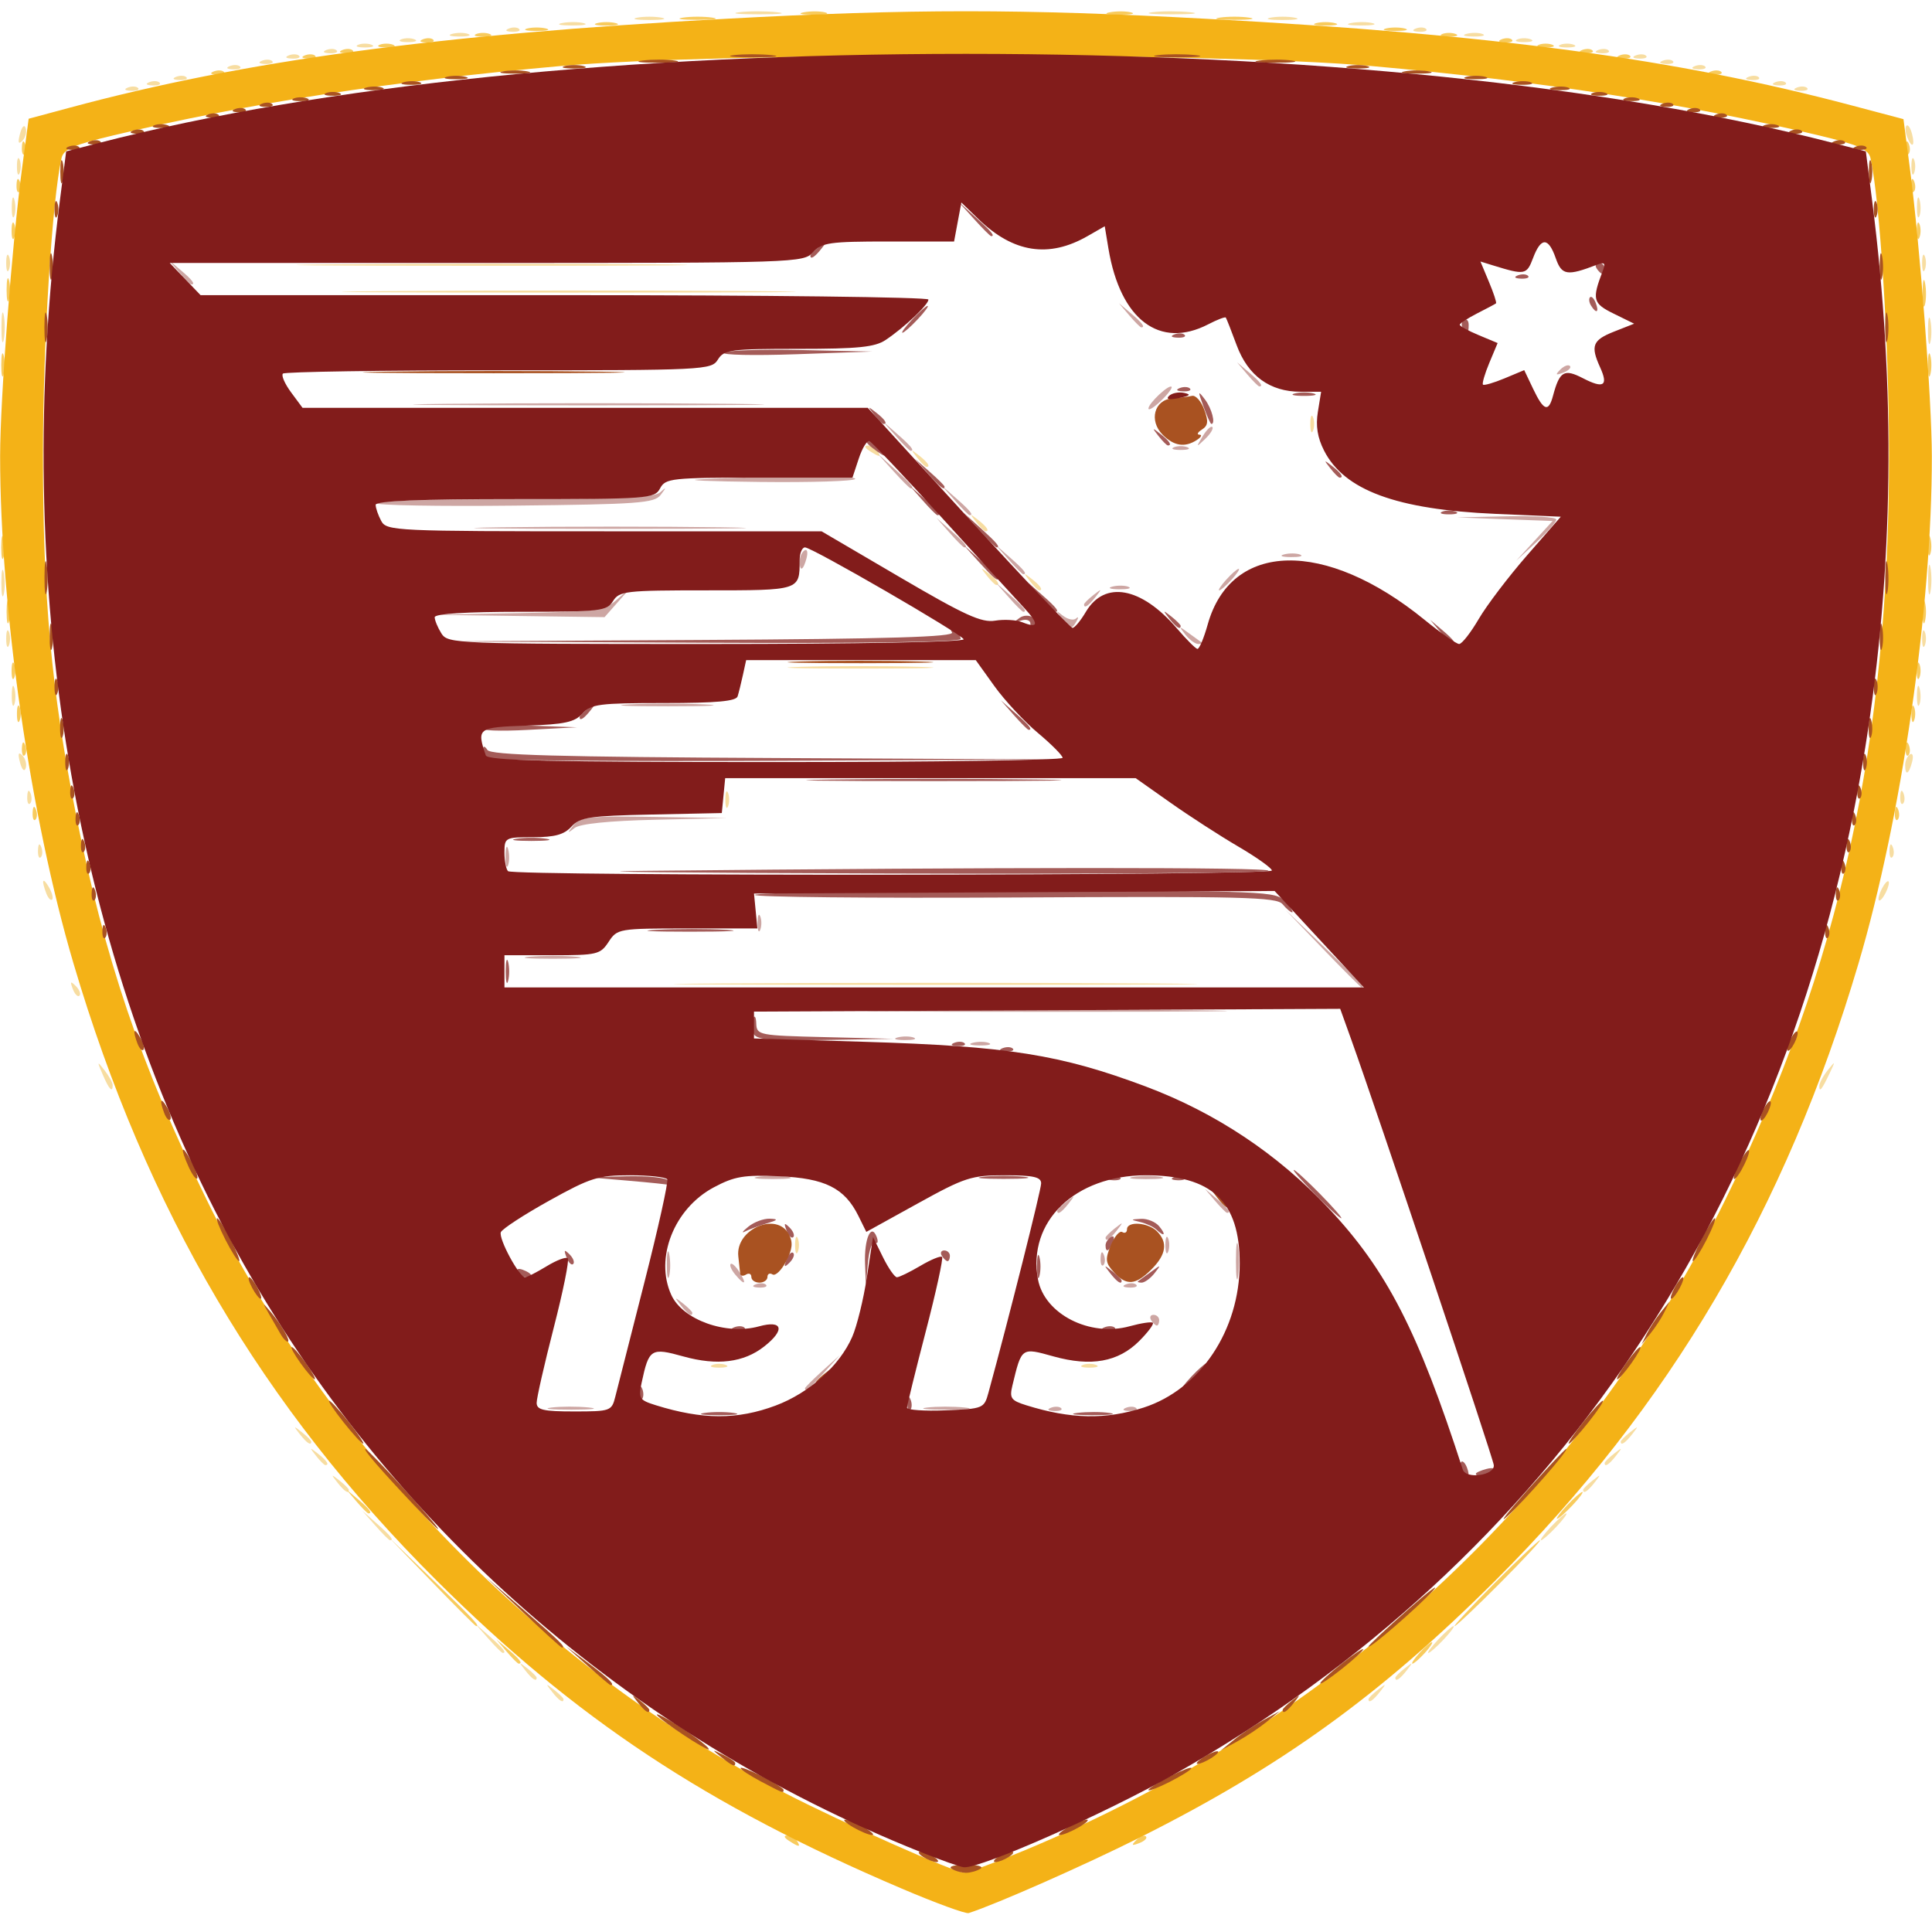 <svg version="1.2" baseProfile="tiny-ps" xmlns="http://www.w3.org/2000/svg" viewBox="0 0 480 480" width="480" height="480">
	<title>455-svg</title>
	<style>
		tspan { white-space:pre }
		.shp0 { fill: #f7dda1 } 
		.shp1 { fill: #f8cb5d } 
		.shp2 { fill: #cda6a3 } 
		.shp3 { fill: #f4b217 } 
		.shp4 { fill: #a45b58 } 
		.shp5 { fill: #a95221 } 
		.shp6 { fill: #821c1b } 
	</style>
	<g id="g262">
		<g id="g364">
			<path id="path378" class="shp0" d="M137.16 420.33C135.5 418.22 135.55 418.17 137.67 419.83C138.95 420.84 140 421.89 140 422.16C140 423.26 138.91 422.55 137.16 420.33ZM340 422.16C340 421.89 341.05 420.84 342.33 419.83C344.45 418.17 344.5 418.22 342.84 420.33C341.09 422.55 340 423.26 340 422.16ZM130.5 415C128.84 412.89 128.89 412.84 131 414.5C132.28 415.5 133.33 416.55 133.33 416.83C133.33 417.93 132.24 417.22 130.5 415ZM346.67 416.83C346.67 416.55 347.72 415.5 349 414.5C351.11 412.84 351.16 412.89 349.5 415C347.76 417.22 346.67 417.93 346.67 416.83L346.67 416.83ZM121.23 407L118 403.33L121.67 406.57C125.09 409.59 125.94 410.67 124.9 410.67C124.66 410.67 123.01 409.02 121.23 407L121.23 407ZM357.33 407.33C359.06 405.5 360.76 404 361.13 404C361.5 404 360.39 405.5 358.67 407.33C356.94 409.17 355.24 410.67 354.87 410.67C354.5 410.67 355.61 409.17 357.33 407.33ZM93.23 379L90 375.33L93.67 378.57C97.09 381.59 97.94 382.67 96.9 382.67C96.66 382.67 95.01 381.02 93.23 379L93.23 379ZM385.33 379.33C387.06 377.5 388.76 376 389.13 376C389.5 376 388.39 377.5 386.67 379.33C384.94 381.17 383.24 382.67 382.87 382.67C382.5 382.67 383.61 381.17 385.33 379.33ZM83.83 368.33C82.17 366.22 82.22 366.17 84.33 367.83C85.62 368.84 86.67 369.89 86.67 370.16C86.67 371.26 85.57 370.55 83.83 368.33L83.83 368.33ZM393.33 370.16C393.33 369.89 394.38 368.84 395.67 367.83C397.78 366.17 397.83 366.22 396.17 368.33C394.43 370.55 393.33 371.26 393.33 370.16ZM78.5 361.67C76.84 359.55 76.89 359.5 79 361.16C81.22 362.91 81.93 364 80.83 364C80.55 364 79.5 362.95 78.5 361.67ZM398.67 363.5C398.67 363.22 399.72 362.17 401 361.16C403.11 359.5 403.16 359.55 401.5 361.67C399.76 363.89 398.67 364.59 398.67 363.5L398.67 363.5ZM74.5 356.33C72.84 354.22 72.89 354.17 75 355.83C76.28 356.84 77.33 357.89 77.33 358.16C77.33 359.26 76.24 358.55 74.5 356.33L74.5 356.33ZM402.67 358.16C402.67 357.89 403.72 356.84 405 355.83C407.11 354.17 407.16 354.22 405.5 356.33C403.76 358.55 402.67 359.26 402.67 358.16L402.67 358.16ZM177 339.12C177.92 338.75 179.42 338.75 180.33 339.12C181.25 339.49 180.5 339.79 178.67 339.79C176.83 339.79 176.08 339.49 177 339.12L177 339.12ZM269 339.12C269.92 338.75 271.42 338.75 272.33 339.12C273.25 339.49 272.5 339.79 270.67 339.79C268.83 339.79 268.08 339.49 269 339.12ZM197.54 309.33C197.54 307.5 197.85 306.75 198.22 307.67C198.59 308.58 198.59 310.08 198.22 311C197.85 311.92 197.54 311.17 197.54 309.33ZM25.53 267C24.07 263.6 24.1 263.52 25.98 265.92C27.09 267.35 28 269 28 269.59C28 271.61 27.1 270.67 25.53 267ZM452 269.81C452 269.1 452.93 267.35 454.07 265.92C456.03 263.48 456.06 263.52 454.56 266.67C452.62 270.75 452 271.5 452 269.81ZM18.09 245.72C17.36 243.82 17.52 243.67 18.83 244.98C19.74 245.88 20.15 246.96 19.74 247.37C19.33 247.78 18.59 247.04 18.09 245.72ZM179.57 244.33C208.3 244.13 255.7 244.13 284.9 244.33C314.11 244.53 290.6 244.7 232.67 244.7C174.73 244.7 150.84 244.53 179.57 244.33ZM11.5 221.95C10.21 218.6 10.59 217.73 12.16 220.43C12.94 221.77 13.3 223.15 12.95 223.49C12.61 223.83 11.96 223.14 11.5 221.95ZM466.71 223.33C466.71 222.6 467.29 221.1 468 220C468.71 218.9 469.29 218.6 469.29 219.33C469.29 220.07 468.71 221.57 468 222.67C467.29 223.77 466.71 224.07 466.71 223.33L466.71 223.33ZM9.44 211.22C9.5 209.67 9.82 209.35 10.24 210.42C10.63 211.38 10.58 212.53 10.14 212.97C9.7 213.42 9.38 212.63 9.44 211.22L9.44 211.22ZM469.44 211.22C469.5 209.67 469.82 209.35 470.24 210.42C470.63 211.38 470.58 212.53 470.14 212.97C469.7 213.42 469.38 212.63 469.44 211.22L469.44 211.22ZM180.21 198.67C180.21 196.83 180.51 196.08 180.88 197C181.25 197.92 181.25 199.42 180.88 200.33C180.51 201.25 180.21 200.5 180.21 198.67L180.21 198.67ZM6.77 197.89C6.84 196.34 7.15 196.02 7.58 197.08C7.96 198.05 7.92 199.2 7.47 199.64C7.03 200.08 6.71 199.29 6.77 197.89L6.77 197.89ZM472.11 197.89C472.17 196.34 472.49 196.02 472.91 197.08C473.3 198.05 473.25 199.2 472.81 199.64C472.36 200.08 472.05 199.29 472.11 197.89L472.11 197.89ZM4.97 189.44C4.39 187.22 4.57 186.7 5.56 187.69C6.33 188.47 6.7 189.89 6.38 190.85C6.05 191.85 5.45 191.24 4.97 189.44ZM473.33 190.08C473.33 189.02 473.88 187.82 474.54 187.41C475.21 187 475.44 187.86 475.05 189.33C474.24 192.44 473.33 192.84 473.33 190.08L473.33 190.08ZM2.93 172.67C2.95 170.47 3.25 169.73 3.59 171.03C3.93 172.32 3.91 174.12 3.54 175.03C3.18 175.93 2.9 174.87 2.93 172.67ZM476.26 172.67C476.29 170.47 476.59 169.73 476.92 171.03C477.26 172.32 477.24 174.12 476.87 175.03C476.51 175.93 476.23 174.87 476.26 172.67L476.26 172.67ZM198.93 165.67C206.77 165.44 219.97 165.44 228.26 165.67C236.55 165.91 230.13 166.1 214 166.1C197.87 166.1 191.08 165.91 198.93 165.67L198.93 165.67ZM1.54 158.67C1.54 156.83 1.85 156.08 2.22 157C2.59 157.92 2.59 159.42 2.22 160.33C1.85 161.25 1.54 160.5 1.54 158.67ZM477.54 158.67C477.54 156.83 477.85 156.08 478.22 157C478.59 157.92 478.59 159.42 478.22 160.33C477.85 161.25 477.54 160.5 477.54 158.67L477.54 158.67ZM0.34 144.67C0.35 141.73 0.62 140.69 0.94 142.35C1.26 144.01 1.25 146.41 0.92 147.68C0.58 148.96 0.32 147.6 0.34 144.67L0.34 144.67ZM479.03 144C479.03 140.7 479.29 139.35 479.61 141C479.93 142.65 479.93 145.35 479.61 147C479.29 148.65 479.03 147.3 479.03 144ZM255.83 144.33C254.17 142.22 254.22 142.17 256.33 143.83C258.55 145.57 259.26 146.67 258.16 146.67C257.89 146.67 256.84 145.62 255.83 144.33L255.83 144.33ZM245.16 143C243.5 140.89 243.55 140.84 245.67 142.5C247.89 144.24 248.59 145.33 247.5 145.33C247.22 145.33 246.17 144.28 245.16 143ZM242.5 129.67C240.84 127.55 240.89 127.5 243 129.16C245.22 130.91 245.93 132 244.83 132C244.55 132 243.5 130.95 242.5 129.67ZM227.83 113.67C226.17 111.55 226.22 111.5 228.33 113.16C230.55 114.91 231.26 116 230.16 116C229.89 116 228.84 114.95 227.83 113.67ZM216 112C214.8 111.22 214.63 110.7 215.59 110.69C216.46 110.68 217.55 111.27 218 112C219.02 113.66 218.56 113.66 216 112ZM325.54 105.33C325.54 103.5 325.85 102.75 326.22 103.67C326.59 104.58 326.59 106.08 326.22 107C325.85 107.92 325.54 107.17 325.54 105.33L325.54 105.33ZM0.36 81.33C0.36 78.03 0.62 76.68 0.94 78.33C1.26 79.98 1.26 82.68 0.94 84.33C0.62 85.98 0.36 84.63 0.36 81.33ZM479 82C479.02 79.07 479.29 78.02 479.61 79.68C479.93 81.34 479.92 83.74 479.58 85.02C479.25 86.29 478.99 84.93 479 82L479 82ZM95.67 72.33C120.78 72.13 161.88 72.13 187 72.33C212.12 72.54 191.57 72.7 141.33 72.7C91.1 72.7 70.55 72.54 95.67 72.33ZM1.54 65.33C1.54 63.5 1.85 62.75 2.22 63.67C2.59 64.58 2.59 66.08 2.22 67C1.85 67.92 1.54 67.17 1.54 65.33ZM477.54 65.33C477.54 63.5 477.85 62.75 478.22 63.67C478.59 64.58 478.59 66.08 478.22 67C477.85 67.92 477.54 67.17 477.54 65.33ZM83.1 65.67C104.96 65.46 140.36 65.46 161.76 65.67C183.16 65.87 165.27 66.04 122 66.04C78.73 66.04 61.23 65.87 83.1 65.67ZM2.93 51.33C2.95 49.13 3.25 48.39 3.59 49.69C3.93 50.99 3.91 52.79 3.54 53.69C3.18 54.59 2.9 53.53 2.93 51.33ZM476.26 51.33C476.29 49.13 476.59 48.39 476.92 49.69C477.26 50.99 477.24 52.79 476.87 53.69C476.51 54.59 476.23 53.53 476.26 51.33L476.26 51.33ZM4.21 41.33C4.21 39.5 4.51 38.75 4.88 39.67C5.25 40.58 5.25 42.08 4.88 43C4.51 43.92 4.21 43.17 4.21 41.33L4.21 41.33ZM474.88 41.33C474.88 39.5 475.18 38.75 475.55 39.67C475.92 40.58 475.92 42.08 475.55 43C475.18 43.92 474.88 43.17 474.88 41.33L474.88 41.33ZM4.97 33.23C5.45 31.42 6.05 30.82 6.38 31.82C6.7 32.78 6.33 34.2 5.56 34.98C4.57 35.96 4.39 35.44 4.97 33.23L4.97 33.23ZM473.79 33.94C473.36 32.81 473.3 31.59 473.67 31.22C474.03 30.86 474.65 31.78 475.04 33.28C475.87 36.46 474.95 36.95 473.79 33.94L473.79 33.94ZM31.75 21.76C32.71 21.37 33.86 21.42 34.31 21.86C34.75 22.3 33.96 22.62 32.56 22.56C31 22.5 30.69 22.18 31.75 21.76L31.75 21.76ZM446.42 21.76C447.38 21.37 448.53 21.42 448.97 21.86C449.42 22.3 448.63 22.62 447.22 22.56C445.67 22.5 445.35 22.18 446.42 21.76L446.42 21.76ZM37.08 20.42C38.05 20.04 39.2 20.08 39.64 20.53C40.08 20.97 39.29 21.29 37.89 21.23C36.34 21.16 36.02 20.85 37.08 20.42L37.08 20.42ZM441.08 20.42C442.05 20.04 443.2 20.08 443.64 20.53C444.08 20.97 443.29 21.29 441.89 21.23C440.34 21.16 440.02 20.85 441.08 20.42L441.08 20.42ZM43.75 19.09C44.71 18.7 45.86 18.75 46.31 19.19C46.75 19.64 45.96 19.95 44.56 19.89C43 19.83 42.69 19.51 43.75 19.09L43.75 19.09ZM434.42 19.09C435.38 18.7 436.53 18.75 436.97 19.19C437.42 19.64 436.63 19.95 435.22 19.89C433.67 19.83 433.35 19.51 434.42 19.09L434.42 19.09ZM57.08 16.42C58.05 16.04 59.2 16.08 59.64 16.53C60.08 16.97 59.29 17.29 57.89 17.23C56.34 17.16 56.02 16.85 57.08 16.42L57.08 16.42ZM421.08 16.42C422.05 16.04 423.2 16.08 423.64 16.53C424.08 16.97 423.29 17.29 421.89 17.23C420.34 17.16 420.02 16.85 421.08 16.42L421.08 16.42ZM65.08 15.09C66.05 14.7 67.2 14.75 67.64 15.19C68.08 15.64 67.29 15.95 65.89 15.89C64.34 15.83 64.02 15.51 65.08 15.09L65.08 15.09ZM413.08 15.09C414.05 14.7 415.2 14.75 415.64 15.19C416.08 15.64 415.29 15.95 413.89 15.89C412.34 15.83 412.02 15.51 413.08 15.09L413.08 15.09ZM71.75 13.76C72.71 13.37 73.86 13.42 74.31 13.86C74.75 14.3 73.96 14.62 72.56 14.56C71 14.5 70.69 14.18 71.75 13.76L71.75 13.76ZM406.42 13.76C407.38 13.37 408.53 13.42 408.97 13.86C409.42 14.3 408.63 14.62 407.22 14.56C405.67 14.5 405.35 14.18 406.42 13.76L406.42 13.76ZM81.08 12.42C82.05 12.04 83.2 12.08 83.64 12.53C84.08 12.97 83.29 13.29 81.89 13.23C80.34 13.16 80.02 12.85 81.08 12.42ZM397.08 12.42C398.05 12.04 399.2 12.08 399.64 12.53C400.08 12.97 399.29 13.29 397.89 13.23C396.34 13.16 396.02 12.85 397.08 12.42ZM89 11.12C89.92 10.75 91.42 10.75 92.33 11.12C93.25 11.49 92.5 11.79 90.67 11.79C88.83 11.79 88.08 11.49 89 11.12ZM387.67 11.12C388.58 10.75 390.08 10.75 391 11.12C391.92 11.49 391.17 11.79 389.33 11.79C387.5 11.79 386.75 11.49 387.67 11.12ZM99.67 9.78C100.58 9.41 102.08 9.41 103 9.78C103.92 10.15 103.17 10.46 101.33 10.46C99.5 10.46 98.75 10.15 99.67 9.78ZM377 9.78C377.92 9.41 379.42 9.41 380.33 9.78C381.25 10.15 380.5 10.46 378.67 10.46C376.83 10.46 376.08 10.15 377 9.78ZM112.36 8.41C113.66 8.07 115.46 8.09 116.36 8.46C117.26 8.82 116.2 9.1 114 9.07C111.8 9.05 111.06 8.75 112.36 8.41ZM364.36 8.41C365.66 8.07 367.46 8.09 368.36 8.46C369.26 8.82 368.2 9.1 366 9.07C363.8 9.05 363.06 8.75 364.36 8.41ZM126.42 7.09C127.38 6.7 128.53 6.75 128.97 7.19C129.42 7.64 128.63 7.95 127.22 7.89C125.67 7.83 125.35 7.51 126.42 7.09ZM351.75 7.09C352.71 6.7 353.86 6.75 354.31 7.19C354.75 7.64 353.96 7.95 352.56 7.89C351 7.83 350.69 7.51 351.75 7.09ZM139.68 5.72C141.34 5.4 143.74 5.42 145.02 5.75C146.29 6.08 144.93 6.35 142 6.33C139.07 6.32 138.02 6.04 139.68 5.72ZM335.68 5.72C337.34 5.4 339.74 5.42 341.02 5.75C342.29 6.08 340.93 6.35 338 6.33C335.07 6.32 334.02 6.04 335.68 5.72ZM158.33 4.39C159.98 4.07 162.68 4.07 164.33 4.39C165.98 4.71 164.63 4.97 161.33 4.97C158.03 4.97 156.68 4.71 158.33 4.39ZM315.67 4.39C317.32 4.07 320.02 4.07 321.67 4.39C323.32 4.71 321.97 4.97 318.67 4.97C315.37 4.97 314.02 4.71 315.67 4.39ZM183.64 3.04C186 2.74 190.2 2.74 192.97 3.03C195.74 3.32 193.8 3.56 188.67 3.56C183.53 3.57 181.27 3.33 183.64 3.04L183.64 3.04ZM286.3 3.04C288.67 2.74 292.87 2.74 295.64 3.03C298.4 3.32 296.47 3.56 291.33 3.56C286.2 3.57 283.94 3.33 286.3 3.04L286.3 3.04Z" />
			<path id="path376" class="shp1" d="M196 457.33C194.8 456.56 194.63 456.03 195.59 456.02C196.46 456.01 197.55 456.6 198 457.33C199.02 458.99 198.56 458.99 196 457.33ZM282.31 457.17C283.22 456.26 284.29 455.85 284.7 456.26C285.11 456.67 284.37 457.41 283.06 457.91C281.16 458.64 281 458.48 282.31 457.17L282.31 457.17ZM125.87 410.33L123.33 407.33L126.33 409.87C129.15 412.26 129.94 413.33 128.87 413.33C128.62 413.33 127.27 411.98 125.87 410.33ZM352.67 410.67C353.99 409.2 355.38 408 355.75 408C356.11 408 355.33 409.2 354 410.67C352.67 412.13 351.29 413.33 350.92 413.33C350.55 413.33 351.34 412.13 352.67 410.67L352.67 410.67ZM107.3 393L96.67 382L107.67 392.64C117.88 402.51 119.27 404 118.3 404C118.1 404 113.15 399.05 107.3 393ZM371.33 393.33C377.17 387.47 382.24 382.67 382.6 382.67C382.97 382.67 378.5 387.47 372.67 393.33C366.83 399.2 361.76 404 361.4 404C361.03 404 365.5 399.2 371.33 393.33ZM389.33 374C391.06 372.17 392.76 370.67 393.13 370.67C393.5 370.67 392.39 372.17 390.67 374C388.94 375.83 387.24 377.33 386.87 377.33C386.5 377.33 387.61 375.83 389.33 374ZM88.54 373L86 370L89 372.54C91.82 374.93 92.61 376 91.54 376C91.29 376 89.94 374.65 88.54 373ZM8.11 201.89C8.17 200.34 8.49 200.02 8.91 201.08C9.3 202.05 9.25 203.2 8.81 203.64C8.36 204.08 8.05 203.29 8.11 201.89ZM470.77 201.89C470.84 200.34 471.15 200.02 471.58 201.08C471.96 202.05 471.92 203.2 471.47 203.64C471.03 204.08 470.71 203.29 470.77 201.89L470.77 201.89ZM5.44 185.89C5.5 184.34 5.82 184.02 6.24 185.08C6.63 186.05 6.58 187.2 6.14 187.64C5.7 188.08 5.38 187.29 5.44 185.89ZM473.44 185.89C473.5 184.34 473.82 184.02 474.24 185.08C474.63 186.05 474.58 187.2 474.14 187.64C473.7 188.08 473.38 187.29 473.44 185.89L473.44 185.89ZM4.21 177.33C4.21 175.5 4.51 174.75 4.88 175.67C5.25 176.58 5.25 178.08 4.88 179C4.51 179.92 4.21 179.17 4.21 177.33L4.21 177.33ZM474.88 177.33C474.88 175.5 475.18 174.75 475.55 175.67C475.92 176.58 475.92 178.08 475.55 179C475.18 179.92 474.88 179.17 474.88 177.33L474.88 177.33ZM2.88 166.67C2.88 164.83 3.18 164.08 3.55 165C3.92 165.92 3.92 167.42 3.55 168.33C3.18 169.25 2.88 168.5 2.88 166.67ZM476.21 166.67C476.21 164.83 476.51 164.08 476.88 165C477.25 165.92 477.25 167.42 476.88 168.33C476.51 169.25 476.21 168.5 476.21 166.67L476.21 166.67ZM1.64 152C1.64 149.43 1.92 148.38 2.25 149.67C2.59 150.95 2.59 153.05 2.25 154.33C1.92 155.62 1.64 154.57 1.64 152ZM477.64 152C477.64 149.43 477.92 148.38 478.25 149.67C478.59 150.95 478.59 153.05 478.25 154.33C477.92 155.62 477.64 154.57 477.64 152L477.64 152ZM0.31 136C0.31 133.43 0.58 132.38 0.92 133.67C1.25 134.95 1.25 137.05 0.92 138.33C0.58 139.62 0.31 138.57 0.31 136ZM478.93 135.33C478.95 133.13 479.25 132.39 479.59 133.69C479.93 134.99 479.91 136.79 479.54 137.69C479.18 138.59 478.9 137.53 478.93 135.33L478.93 135.33ZM0.31 90.67C0.31 88.1 0.58 87.05 0.92 88.33C1.25 89.62 1.25 91.72 0.92 93C0.58 94.28 0.31 93.23 0.31 90.67L0.31 90.67ZM478.98 90.67C478.98 88.1 479.25 87.05 479.59 88.33C479.92 89.62 479.92 91.72 479.59 93C479.25 94.28 478.98 93.23 478.98 90.67L478.98 90.67ZM477.67 72.67C477.68 69.73 477.96 68.69 478.28 70.35C478.6 72.01 478.58 74.41 478.25 75.68C477.92 76.96 477.65 75.6 477.67 72.67L477.67 72.67ZM1.64 72C1.64 69.43 1.92 68.38 2.25 69.67C2.59 70.95 2.59 73.05 2.25 74.33C1.92 75.62 1.64 74.57 1.64 72ZM2.88 57.33C2.88 55.5 3.18 54.75 3.55 55.67C3.92 56.58 3.92 58.08 3.55 59C3.18 59.92 2.88 59.17 2.88 57.33L2.88 57.33ZM476.21 57.33C476.21 55.5 476.51 54.75 476.88 55.67C477.25 56.58 477.25 58.08 476.88 59C476.51 59.92 476.21 59.17 476.21 57.33L476.21 57.33ZM4.11 45.89C4.17 44.34 4.49 44.02 4.91 45.08C5.3 46.05 5.25 47.2 4.81 47.64C4.36 48.08 4.05 47.29 4.11 45.89ZM474.77 45.89C474.84 44.34 475.15 44.02 475.58 45.08C475.96 46.05 475.92 47.2 475.47 47.64C475.03 48.08 474.71 47.29 474.77 45.89L474.77 45.89ZM5.44 36.56C5.5 35 5.82 34.69 6.24 35.75C6.63 36.71 6.58 37.86 6.14 38.31C5.7 38.75 5.38 37.96 5.44 36.56ZM473.44 36.56C473.5 35 473.82 34.69 474.24 35.75C474.63 36.71 474.58 37.86 474.14 38.31C473.7 38.75 473.38 37.96 473.44 36.56L473.44 36.56ZM53.08 17.76C54.05 17.37 55.2 17.42 55.64 17.86C56.08 18.3 55.29 18.62 53.89 18.56C52.34 18.5 52.02 18.18 53.08 17.76L53.08 17.76ZM425.08 17.76C426.05 17.37 427.2 17.42 427.64 17.86C428.08 18.3 427.29 18.62 425.89 18.56C424.34 18.5 424.02 18.18 425.08 17.76L425.08 17.76ZM75.75 13.76C76.71 13.37 77.86 13.42 78.31 13.86C78.75 14.3 77.96 14.62 76.56 14.56C75 14.5 74.69 14.18 75.75 13.76L75.75 13.76ZM402.42 13.76C403.38 13.37 404.53 13.42 404.97 13.86C405.42 14.3 404.63 14.62 403.22 14.56C401.67 14.5 401.35 14.18 402.42 13.76L402.42 13.76ZM85.08 12.42C86.05 12.04 87.2 12.08 87.64 12.53C88.08 12.97 87.29 13.29 85.89 13.23C84.34 13.16 84.02 12.85 85.08 12.42ZM393.08 12.42C394.05 12.04 395.2 12.08 395.64 12.53C396.08 12.97 395.29 13.29 393.89 13.23C392.34 13.16 392.02 12.85 393.08 12.42ZM94.33 11.12C95.25 10.75 96.75 10.75 97.67 11.12C98.58 11.49 97.83 11.79 96 11.79C94.17 11.79 93.42 11.49 94.33 11.12L94.33 11.12ZM382.33 11.12C383.25 10.75 384.75 10.75 385.67 11.12C386.58 11.49 385.83 11.79 384 11.79C382.17 11.79 381.42 11.49 382.33 11.12ZM105.08 9.76C106.05 9.37 107.2 9.42 107.64 9.86C108.08 10.3 107.29 10.62 105.89 10.56C104.34 10.5 104.02 10.18 105.08 9.76ZM373.08 9.76C374.05 9.37 375.2 9.42 375.64 9.86C376.08 10.3 375.29 10.62 373.89 10.56C372.34 10.5 372.02 10.18 373.08 9.76ZM118.33 8.45C119.25 8.08 120.75 8.08 121.67 8.45C122.58 8.82 121.83 9.12 120 9.12C118.17 9.12 117.42 8.82 118.33 8.45L118.33 8.45ZM358.33 8.45C359.25 8.08 360.75 8.08 361.67 8.45C362.58 8.82 361.83 9.12 360 9.12C358.17 9.12 357.42 8.82 358.33 8.45ZM131 7.08C132.28 6.75 134.38 6.75 135.67 7.08C136.95 7.42 135.9 7.69 133.33 7.69C130.77 7.69 129.72 7.42 131 7.08L131 7.08ZM344.33 7.08C345.62 6.75 347.72 6.75 349 7.08C350.28 7.42 349.23 7.69 346.67 7.69C344.1 7.69 343.05 7.42 344.33 7.08ZM148.33 5.75C149.62 5.41 151.72 5.41 153 5.75C154.28 6.08 153.23 6.36 150.67 6.36C148.1 6.36 147.05 6.08 148.33 5.75L148.33 5.75ZM327 5.75C328.28 5.41 330.38 5.41 331.67 5.75C332.95 6.08 331.9 6.36 329.33 6.36C326.77 6.36 325.72 6.08 327 5.75ZM169.67 4.38C171.68 4.07 174.98 4.07 177 4.38C179.02 4.68 177.37 4.93 173.33 4.93C169.3 4.93 167.65 4.68 169.67 4.38L169.67 4.38ZM303 4.38C305.02 4.07 308.32 4.07 310.33 4.38C312.35 4.68 310.7 4.93 306.67 4.93C302.63 4.93 300.98 4.68 303 4.38ZM199.68 3.06C201.34 2.74 203.74 2.75 205.02 3.08C206.29 3.42 204.93 3.68 202 3.66C199.07 3.65 198.02 3.38 199.68 3.06ZM275.68 3.06C277.34 2.74 279.74 2.75 281.02 3.08C282.29 3.42 280.93 3.68 278 3.66C275.07 3.65 274.02 3.38 275.68 3.06Z" />
			<path id="path374" class="shp2" d="M136.97 349.7C139.34 349.41 143.54 349.4 146.3 349.69C149.07 349.98 147.13 350.22 142 350.23C136.87 350.23 134.6 350 136.97 349.7L136.97 349.7ZM230.3 349.7C232.67 349.41 236.87 349.4 239.64 349.69C242.4 349.98 240.47 350.22 235.33 350.23C230.2 350.23 227.94 350 230.3 349.7L230.3 349.7ZM261.08 349.76C262.05 349.37 263.2 349.42 263.64 349.86C264.08 350.3 263.29 350.62 261.89 350.56C260.34 350.5 260.02 350.18 261.08 349.76L261.08 349.76ZM279.75 349.76C280.71 349.37 281.86 349.42 282.31 349.86C282.75 350.3 281.96 350.62 280.56 350.56C279 350.5 278.69 350.18 279.75 349.76L279.75 349.76ZM200 344.92C200 344.69 201.95 342.74 204.33 340.58L208.67 336.67L204.75 341C201.1 345.04 200 345.95 200 344.92ZM286 328C285.55 327.27 285.81 326.67 286.59 326.67C287.36 326.67 288 327.27 288 328C288 328.73 287.74 329.33 287.41 329.33C287.09 329.33 286.45 328.73 286 328ZM169.16 324.33C167.5 322.22 167.55 322.17 169.67 323.83C170.95 324.84 172 325.89 172 326.16C172 327.26 170.91 326.55 169.16 324.33ZM187.75 319.09C188.71 318.7 189.86 318.75 190.31 319.19C190.75 319.64 189.96 319.95 188.56 319.89C187 319.83 186.69 319.51 187.75 319.09L187.75 319.09ZM279.75 319.09C280.71 318.7 281.86 318.75 282.31 319.19C282.75 319.64 281.96 319.95 280.56 319.89C279 319.83 278.69 319.51 279.75 319.09L279.75 319.09ZM307.07 313.33C307.07 309.3 307.32 307.65 307.62 309.67C307.93 311.68 307.93 314.98 307.62 317C307.32 319.02 307.07 317.37 307.07 313.33ZM165.67 314C165.68 311.07 165.96 310.02 166.28 311.68C166.6 313.34 166.58 315.74 166.25 317.02C165.92 318.29 165.65 316.93 165.67 314L165.67 314ZM182.64 316.63C181.71 315.52 181.21 314.34 181.53 314.03C181.84 313.71 182.83 314.63 183.73 316.06C185.66 319.16 185.02 319.5 182.64 316.63L182.64 316.63ZM273.44 312.56C273.5 311 273.82 310.69 274.24 311.75C274.63 312.71 274.58 313.86 274.14 314.31C273.7 314.75 273.38 313.96 273.44 312.56L273.44 312.56ZM289.54 309.33C289.54 307.5 289.85 306.75 290.22 307.67C290.59 308.58 290.59 310.08 290.22 311C289.85 311.92 289.54 311.17 289.54 309.33ZM274.67 307.5C274.67 307.22 275.72 306.17 277 305.16C279.11 303.5 279.16 303.55 277.5 305.67C275.76 307.89 274.67 308.59 274.67 307.5L274.67 307.5ZM262.67 300.83C262.67 300.55 263.72 299.5 265 298.5C267.11 296.84 267.16 296.89 265.5 299C263.76 301.22 262.67 301.93 262.67 300.83L262.67 300.83ZM301.87 298.33L299.33 295.33L302.33 297.87C305.15 300.26 305.94 301.33 304.87 301.33C304.62 301.33 303.27 299.98 301.87 298.33ZM188.33 292.38C190.35 292.07 193.65 292.07 195.67 292.38C197.68 292.68 196.03 292.93 192 292.93C187.97 292.93 186.32 292.68 188.33 292.38L188.33 292.38ZM281.69 292.38C283.71 292.07 286.71 292.08 288.35 292.4C289.99 292.71 288.33 292.96 284.67 292.95C281 292.94 279.66 292.68 281.69 292.38L281.69 292.38ZM241.69 259.08C242.99 258.74 244.79 258.76 245.69 259.13C246.59 259.49 245.53 259.77 243.33 259.74C241.13 259.71 240.39 259.41 241.69 259.08L241.69 259.08ZM223.03 257.74C224.32 257.41 226.12 257.43 227.03 257.79C227.93 258.16 226.87 258.43 224.67 258.41C222.47 258.38 221.73 258.08 223.03 257.74L223.03 257.74ZM223.67 251C243.65 250.79 276.35 250.79 296.33 251C316.32 251.21 299.97 251.38 260 251.38C220.03 251.38 203.68 251.21 223.67 251ZM328.63 235.67L319.33 226L329 235.3C337.98 243.93 339.28 245.33 338.3 245.33C338.09 245.33 333.74 240.98 328.63 235.67L328.63 235.67ZM131.67 237.69C134.78 237.41 139.88 237.41 143 237.69C146.12 237.97 143.57 238.2 137.33 238.2C131.1 238.2 128.55 237.97 131.67 237.69L131.67 237.69ZM188.21 229.33C188.21 227.5 188.51 226.75 188.88 227.67C189.25 228.58 189.25 230.08 188.88 231C188.51 231.92 188.21 231.17 188.21 229.33L188.21 229.33ZM125.59 212.67C125.62 210.47 125.92 209.73 126.26 211.03C126.6 212.32 126.57 214.12 126.21 215.03C125.84 215.93 125.57 214.87 125.59 212.67ZM142.5 205C144.1 202.95 146.56 202.7 162.5 202.96L180.67 203.25L162.75 203.66C151.29 203.93 144.09 204.67 142.75 205.71C140.92 207.14 140.88 207.06 142.5 205ZM156.28 175.01C161.19 174.76 169.59 174.76 174.94 175.01C180.29 175.26 176.27 175.47 166 175.47C155.73 175.48 151.36 175.27 156.28 175.01L156.28 175.01ZM294.5 157.67C292.8 155.51 292.87 155.48 295.33 157.29C296.8 158.37 298.25 159.42 298.56 159.62C298.86 159.83 298.48 160 297.72 160C296.95 160 295.5 158.95 294.5 157.67L294.5 157.67ZM263.83 153.67C262.21 151.6 262.24 151.52 264.12 152.99C265.29 153.9 266.74 154.2 267.34 153.66C267.94 153.11 268 153.42 267.47 154.33C266.23 156.49 266.01 156.45 263.83 153.67L263.83 153.67ZM128.62 152.33C148.41 151.96 150.14 151.72 153.28 148.96L156.67 146L153.43 149.67L150.2 153.33L128.77 153.04L107.33 152.74L128.62 152.33ZM250.57 148.33L247.33 144.67L251 147.9C254.43 150.92 255.28 152 254.23 152C253.99 152 252.34 150.35 250.57 148.33L250.57 148.33ZM269.33 150.16C269.33 149.89 270.38 148.84 271.67 147.83C273.78 146.17 273.83 146.22 272.17 148.33C270.43 150.55 269.33 151.26 269.33 150.16ZM276.36 145.74C277.66 145.4 279.46 145.43 280.36 145.79C281.26 146.16 280.2 146.43 278 146.41C275.8 146.38 275.06 146.08 276.36 145.74L276.36 145.74ZM304.67 144C305.99 142.53 307.38 141.33 307.75 141.33C308.11 141.33 307.33 142.53 306 144C304.67 145.47 303.29 146.67 302.92 146.67C302.55 146.67 303.34 145.47 304.67 144ZM250.57 139L247.33 135.33L251 138.57C254.43 141.59 255.28 142.67 254.23 142.67C253.99 142.67 252.34 141.02 250.57 139L250.57 139ZM198.67 139.41C198.67 138.36 199.21 137.15 199.88 136.74C200.54 136.33 200.77 137.2 200.39 138.66C199.57 141.78 198.67 142.17 198.67 139.41ZM319.03 137.74C320.32 137.4 322.12 137.43 323.03 137.79C323.93 138.16 322.87 138.43 320.67 138.41C318.47 138.38 317.73 138.08 319.03 137.74L319.03 137.74ZM381.21 134.39L385.75 129.44L373.87 129L362 128.55L374.33 128.27C381.12 128.12 386.67 128.48 386.67 129.07C386.67 129.66 384.42 132.21 381.67 134.74L376.67 139.33L381.21 134.39ZM235.9 132.33L232.67 128.67L236.33 131.9C239.76 134.92 240.61 136 239.57 136C239.33 136 237.68 134.35 235.9 132.33L235.9 132.33ZM124.42 131C139.69 130.79 164.29 130.79 179.09 131C193.89 131.22 181.4 131.39 151.33 131.39C121.27 131.39 109.16 131.22 124.42 131L124.42 131ZM237.23 124.33L234 120.67L237.67 123.9C241.09 126.92 241.94 128 240.9 128C240.66 128 239.01 126.35 237.23 124.33ZM93.33 125C93.33 124.45 108.81 124 127.73 124C153.37 124 162.61 123.58 164 122.33C165.59 120.92 165.61 121.01 164.14 122.96C162.6 125 158.69 125.29 127.87 125.62C108.87 125.83 93.33 125.55 93.33 125ZM221.92 117L218 112.67L222.33 116.58C226.37 120.23 227.28 121.33 226.25 121.33C226.02 121.33 224.07 119.38 221.92 117ZM174 119.09C193.53 118.13 213.03 118.08 212.46 119C212.12 119.55 201.53 119.88 188.92 119.74C176.31 119.6 169.6 119.31 174 119.09ZM222.57 108.33L219.33 104.67L223 107.9C226.43 110.92 227.28 112 226.23 112C225.99 112 224.34 110.35 222.57 108.33L222.57 108.33ZM291.67 111.12C292.58 110.75 294.08 110.75 295 111.12C295.92 111.49 295.17 111.79 293.33 111.79C291.5 111.79 290.75 111.49 291.67 111.12ZM298.8 108.39C299.77 106.78 300.85 105.74 301.2 106.09C301.55 106.44 300.76 107.77 299.44 109.03C297.14 111.23 297.11 111.2 298.8 108.39L298.8 108.39ZM285.33 101.49C285.33 100.19 290.52 95.34 291.08 96.12C291.29 96.42 290.09 98 288.4 99.62C286.71 101.24 285.33 102.09 285.33 101.49L285.33 101.49ZM111.09 100.33C130.76 100.13 162.56 100.13 181.76 100.33C200.96 100.54 184.87 100.71 146 100.71C107.13 100.71 91.43 100.54 111.09 100.33L111.09 100.33ZM309.87 93L307.33 90L310.33 92.54C313.15 94.93 313.94 96 312.87 96C312.62 96 311.27 94.65 309.87 93ZM387.64 91.83C388.55 90.92 389.62 90.51 390.04 90.92C390.45 91.33 389.71 92.08 388.39 92.58C386.49 93.3 386.34 93.15 387.64 91.83L387.64 91.83ZM280.54 78.33L278 75.33L281 77.87C283.82 80.26 284.61 81.33 283.54 81.33C283.29 81.33 281.94 79.98 280.54 78.33ZM44.54 67.67L42 64.67L45 67.21C47.82 69.59 48.61 70.67 47.54 70.67C47.29 70.67 45.94 69.32 44.54 67.67Z" />
			<path id="path372" fill-rule="evenodd" class="shp3" d="M224.05 469.22C175.46 448.52 142.98 427.01 108.52 392.72C65.21 349.62 36.34 300.57 18.25 239.33C7.56 203.15 0.03 151.08 0.03 113.33C0.04 99.23 2.98 60.58 5.49 41.75L7.12 29.5L17.23 26.78C60.57 15.08 108.55 8.57 180.1 4.68C226.2 2.17 253.8 2.17 299.9 4.68C371.56 8.58 416.33 14.6 460.12 26.21L472.91 29.6L474.52 41.92C477.03 61.13 479.94 99.36 479.96 113.33C479.99 150.94 472.45 203.12 461.75 239.33C443.7 300.43 414.82 349.49 371.46 392.73C342.96 421.14 318.34 438.92 282.98 456.62C269.22 463.51 247.59 473.06 240.67 475.3C239.93 475.54 232.45 472.8 224.05 469.22ZM428.69 298C457.04 240.3 469.33 184.29 469.33 112.83C469.33 85.73 467.06 49.59 464.71 39.27C464.2 37.05 461.78 36 451.71 33.6C418.2 25.64 382.98 20.18 340.67 16.4C302.02 12.94 177.98 12.94 139.33 16.4C97.02 20.18 61.8 25.64 28.29 33.6C18.22 36 15.8 37.05 15.29 39.27C12.94 49.59 10.67 85.73 10.67 112.83C10.67 148.55 12.76 171.42 18.81 202C25.92 237.92 35.06 264.92 51.35 298.09C82.01 360.55 134.27 414.15 195.08 445.51C209.32 452.85 236.92 465.12 239.51 465.25C240.34 465.3 246.94 462.87 254.18 459.87C331.99 427.55 392.7 371.24 428.69 298Z" />
			<path id="path370" class="shp4" d="M363.28 365.24C362.8 364.46 362.69 363.54 363.04 363.19C363.38 362.84 364.03 363.48 364.46 364.61C365.36 366.96 364.59 367.37 363.28 365.24ZM366.67 366.16C366.67 365.87 367.87 365.33 369.34 364.95C370.8 364.56 371.67 364.79 371.26 365.46C370.54 366.62 366.67 367.21 366.67 366.16ZM175 351.05C177.02 350.74 180.32 350.74 182.33 351.05C184.35 351.35 182.7 351.6 178.67 351.6C174.63 351.6 172.98 351.35 175 351.05L175 351.05ZM267.69 351.03C270.09 350.74 273.69 350.74 275.69 351.05C277.69 351.35 275.73 351.59 271.33 351.59C266.93 351.58 265.29 351.33 267.69 351.03ZM225.44 348.56C225.5 347 225.82 346.69 226.24 347.75C226.63 348.71 226.58 349.86 226.14 350.31C225.7 350.75 225.38 349.96 225.44 348.56L225.44 348.56ZM158.77 345.89C158.84 344.34 159.15 344.02 159.58 345.08C159.96 346.05 159.92 347.2 159.47 347.64C159.03 348.08 158.71 347.3 158.77 345.89L158.77 345.89ZM296 342C297.72 340.17 299.43 338.67 299.8 338.67C300.16 338.67 299.06 340.17 297.33 342C295.61 343.83 293.9 345.33 293.54 345.33C293.17 345.33 294.28 343.83 296 342ZM182.42 329.76C183.38 329.37 184.53 329.42 184.97 329.86C185.42 330.3 184.63 330.62 183.22 330.56C181.67 330.5 181.35 330.18 182.42 329.76L182.42 329.76ZM274.42 329.76C275.38 329.37 276.53 329.42 276.97 329.86C277.42 330.3 276.63 330.62 275.22 330.56C273.67 330.5 273.35 330.18 274.42 329.76L274.42 329.76ZM214.92 314C214.67 307.84 216.43 303.74 217.8 307.29C218.26 308.49 218.08 309.13 217.4 308.71C216.71 308.28 215.93 310.5 215.64 313.64L215.13 319.33L214.92 314ZM257.64 314.67C257.64 312.1 257.92 311.05 258.25 312.33C258.59 313.62 258.59 315.72 258.25 317C257.92 318.28 257.64 317.23 257.64 314.67ZM275.83 316.33C274.17 314.22 274.22 314.17 276.33 315.83C277.62 316.84 278.67 317.89 278.67 318.16C278.67 319.26 277.57 318.55 275.83 316.33ZM282.78 318.29C283.08 318.08 284.53 317.03 286 315.96C288.47 314.15 288.53 314.17 286.84 316.33C285.83 317.62 284.38 318.67 283.61 318.67C282.85 318.67 282.47 318.5 282.78 318.29L282.78 318.29ZM128.68 316.02C128.21 315.26 128.74 315.04 129.93 315.49C132.24 316.38 132.66 317.33 130.75 317.33C130.06 317.33 129.12 316.74 128.68 316.02L128.68 316.02ZM140.75 312.39C140.03 310.49 140.18 310.34 141.5 311.64C142.41 312.55 142.82 313.62 142.41 314.04C142 314.45 141.25 313.71 140.75 312.39L140.75 312.39ZM195.42 312.94C195.92 311.63 196.67 310.89 197.08 311.3C197.49 311.71 197.08 312.78 196.17 313.69C194.85 315 194.7 314.84 195.42 312.94L195.42 312.94ZM234 312C233.55 311.27 233.81 310.67 234.59 310.67C235.36 310.67 236 311.27 236 312C236 312.73 235.74 313.33 235.41 313.33C235.09 313.33 234.45 312.73 234 312ZM274.67 309.41C274.67 308.72 275.26 307.79 275.98 307.34C276.74 306.88 276.96 307.41 276.51 308.6C275.62 310.91 274.67 311.33 274.67 309.41ZM195.42 305.72C194.7 303.82 194.85 303.67 196.17 304.98C197.08 305.88 197.49 306.96 197.08 307.37C196.67 307.78 195.92 307.04 195.42 305.72L195.42 305.72ZM185.92 304.77C187.34 303.61 189.75 302.72 191.25 302.78C193.46 302.87 193.3 303.11 190.44 303.97C188.48 304.56 186.08 305.46 185.1 305.96C184.13 306.46 184.5 305.92 185.92 304.77L185.92 304.77ZM287.27 305.46C286.57 304.8 284.8 303.97 283.33 303.62C280.8 303.01 280.81 302.97 283.5 302.82C285.06 302.74 287.09 303.57 288 304.67C289.81 306.85 289.3 307.4 287.27 305.46L287.27 305.46ZM326.67 296.67C323.43 293.37 321.08 290.67 321.44 290.67C321.81 290.67 324.76 293.37 328 296.67C331.24 299.97 333.59 302.67 333.22 302.67C332.86 302.67 329.91 299.97 326.67 296.67L326.67 296.67ZM156 293.33L146 292.48L155.59 292.24C160.86 292.11 165.55 292.6 166 293.33C166.45 294.07 166.64 294.56 166.41 294.43C166.19 294.29 161.5 293.8 156 293.33ZM244.33 292.36C247.08 292.07 251.58 292.07 254.33 292.36C257.08 292.65 254.83 292.89 249.33 292.89C243.83 292.89 241.58 292.65 244.33 292.36ZM275.75 292.42C276.71 292.04 277.86 292.08 278.31 292.53C278.75 292.97 277.96 293.29 276.56 293.23C275 293.16 274.69 292.85 275.75 292.42L275.75 292.42ZM291.75 292.42C292.71 292.04 293.86 292.08 294.31 292.53C294.75 292.97 293.96 293.29 292.56 293.23C291 293.16 290.69 292.85 291.75 292.42L291.75 292.42ZM249.08 260.42C250.05 260.04 251.2 260.08 251.64 260.53C252.08 260.97 251.29 261.29 249.89 261.23C248.34 261.16 248.02 260.85 249.08 260.42L249.08 260.42ZM237.08 259.09C238.05 258.7 239.2 258.75 239.64 259.19C240.08 259.64 239.29 259.95 237.89 259.89C236.34 259.83 236.02 259.51 237.08 259.09L237.08 259.09ZM187.17 256.71C186.75 255.63 186.72 253.98 187.1 253.04C187.48 252.1 187.84 252.67 187.89 254.29C188 257.17 188.49 257.27 205 257.67L222 258.09L204.96 258.38C191.02 258.61 187.78 258.31 187.17 256.71L187.17 256.71ZM125.64 241.33C125.64 238.77 125.92 237.72 126.25 239C126.59 240.28 126.59 242.38 126.25 243.67C125.92 244.95 125.64 243.9 125.64 241.33L125.64 241.33ZM163.06 231.01C168.04 230.75 175.84 230.75 180.39 231.01C184.94 231.27 180.87 231.48 171.33 231.48C161.8 231.48 158.07 231.27 163.06 231.01L163.06 231.01ZM318.65 224.64C317.18 222.87 308.76 222.66 251.94 222.98C216.18 223.17 187.2 222.88 187.54 222.33C187.88 221.78 217.13 221.33 252.54 221.33C315.23 221.33 316.98 221.4 319.33 224C320.66 225.47 321.43 226.67 321.04 226.67C320.65 226.67 319.57 225.76 318.65 224.64ZM160 216.36C248.45 215.44 315.69 215.43 315.13 216.33C314.79 216.88 272.09 217.19 220.25 217.02C168.41 216.85 141.3 216.55 160 216.36ZM128.33 208.38C130.35 208.07 133.65 208.07 135.67 208.38C137.68 208.68 136.03 208.93 132 208.93C127.97 208.93 126.32 208.68 128.33 208.38L128.33 208.38ZM206.33 193.67C220.45 193.45 243.55 193.45 257.67 193.67C271.78 193.88 260.23 194.06 232 194.06C203.77 194.06 192.22 193.88 206.33 193.67ZM120.89 188.44C120.4 187.96 120.01 186.91 120.02 186.11C120.03 185.25 120.46 185.33 121.09 186.32C121.9 187.6 138.44 188.06 193.4 188.33L264.67 188.69L193.22 189.01C153.93 189.19 121.38 188.93 120.89 188.44L120.89 188.44ZM119.85 180.94C120.44 180.36 125.96 180.07 132.12 180.29L143.33 180.69L131.06 181.34C124.31 181.7 119.27 181.52 119.85 180.94L119.85 180.94ZM251.9 177.67L248.67 174L252.33 177.23C255.76 180.25 256.61 181.33 255.57 181.33C255.33 181.33 253.68 179.68 251.9 177.67L251.9 177.67ZM144 178.16C144 177.89 145.05 176.84 146.33 175.83C148.45 174.17 148.5 174.22 146.84 176.33C145.09 178.55 144 179.26 144 178.16ZM173.74 159C221.18 158.73 237.23 158.25 236.53 157.11C235.95 156.17 236.18 155.95 237.13 156.54C237.97 157.06 238.67 158.06 238.67 158.75C238.67 159.52 213.87 159.88 174.33 159.68L110 159.36L173.74 159ZM357.87 157L355.33 154L358.33 156.54C361.15 158.93 361.94 160 360.87 160C360.62 160 359.27 158.65 357.87 157ZM256 154.93C256 154.09 254.96 153.75 253.67 154.17C251.72 154.8 251.66 154.69 253.32 153.51C255.41 152.04 258.6 153.84 256.91 155.53C256.41 156.03 256 155.76 256 154.93ZM290.5 153.67C288.84 151.55 288.89 151.5 291 153.16C292.28 154.17 293.33 155.22 293.33 155.5C293.33 156.59 292.24 155.89 290.5 153.67L290.5 153.67ZM258.57 148.33L255.33 144.67L259 147.9C262.43 150.92 263.28 152 262.23 152C261.99 152 260.34 150.35 258.57 148.33L258.57 148.33ZM243.25 139.67L239.33 135.33L243.67 139.25C246.05 141.4 248 143.35 248 143.58C248 144.61 246.9 143.71 243.25 139.67L243.25 139.67ZM243.25 131.67L239.33 127.33L243.67 131.25C247.71 134.9 248.61 136 247.58 136C247.35 136 245.4 134.05 243.25 131.67L243.25 131.67ZM229.23 124.33L226 120.67L229.67 123.9C233.09 126.92 233.94 128 232.9 128C232.66 128 231.01 126.35 229.23 124.33ZM358.33 127.12C359.25 126.75 360.75 126.75 361.67 127.12C362.58 127.49 361.83 127.79 360 127.79C358.17 127.79 357.42 127.49 358.33 127.12ZM230.57 117.67L227.33 114L231 117.23C233.02 119.01 234.67 120.66 234.67 120.9C234.67 121.94 233.59 121.09 230.57 117.67ZM330.5 116.33C328.84 114.22 328.89 114.17 331 115.83C333.22 117.57 333.93 118.67 332.83 118.67C332.55 118.67 331.5 117.62 330.5 116.33ZM216.75 111.29C215.32 110.21 214.8 109.33 215.58 109.33C216.37 109.33 217.75 110.23 218.67 111.33C220.74 113.84 220.09 113.82 216.75 111.29L216.75 111.29ZM287.83 108.33C286.17 106.22 286.22 106.17 288.33 107.83C290.55 109.57 291.26 110.67 290.16 110.67C289.89 110.67 288.84 109.62 287.83 108.33ZM217.16 103C215.5 100.89 215.55 100.84 217.67 102.5C219.89 104.24 220.59 105.33 219.5 105.33C219.22 105.33 218.17 104.28 217.16 103ZM299 101C297.57 97.08 297.6 96.91 299.37 99.25C301.07 101.49 302.07 105.33 300.96 105.33C300.75 105.33 299.87 103.38 299 101L299 101ZM321.67 97.75C322.95 97.41 325.05 97.41 326.33 97.75C327.62 98.08 326.57 98.36 324 98.36C321.43 98.36 320.38 98.08 321.67 97.75ZM293.08 96.42C294.05 96.04 295.2 96.08 295.64 96.53C296.08 96.97 295.29 97.29 293.89 97.23C292.34 97.16 292.02 96.85 293.08 96.42L293.08 96.42ZM179.84 87.63C180.41 87.05 188.93 86.76 198.77 86.96L216.67 87.34L197.73 88.01C187.31 88.37 179.26 88.2 179.84 87.63L179.84 87.63ZM291.75 83.09C292.71 82.7 293.86 82.75 294.31 83.19C294.75 83.64 293.96 83.95 292.56 83.89C291 83.83 290.69 83.51 291.75 83.09L291.75 83.09ZM226.67 79.33C228.39 77.5 230.1 76 230.46 76C230.83 76 229.72 77.5 228 79.33C226.28 81.17 224.57 82.67 224.2 82.67C223.84 82.67 224.94 81.17 226.67 79.33ZM363.39 81.43C362.97 80.74 363.13 79.87 363.76 79.48C364.38 79.1 364.89 79.66 364.89 80.73C364.89 82.97 364.47 83.17 363.39 81.43ZM395.28 75.91C394.8 75.13 394.69 74.2 395.04 73.85C395.38 73.5 396.03 74.14 396.46 75.28C397.36 77.63 396.59 78.04 395.28 75.91ZM377.08 68.42C378.05 68.04 379.2 68.08 379.64 68.53C380.08 68.97 379.29 69.29 377.89 69.23C376.34 69.16 376.02 68.85 377.08 68.42L377.08 68.42ZM396.67 66.67C396.21 65.93 396.48 65.33 397.25 65.33C398.03 65.33 398.67 65.93 398.67 66.67C398.67 67.4 398.4 68 398.08 68C397.76 68 397.12 67.4 396.67 66.67L396.67 66.67ZM201.33 63.5C201.33 63.22 202.38 62.17 203.67 61.16C205.78 59.5 205.83 59.55 204.17 61.67C202.43 63.89 201.33 64.59 201.33 63.5ZM241.92 54.33L238 50L242.33 53.92C246.37 57.57 247.28 58.67 246.25 58.67C246.02 58.67 244.07 56.72 241.92 54.33L241.92 54.33Z" />
			<path id="path368" class="shp5" d="M236.41 464.28C235.54 463.73 237.15 463.27 240 463.27C242.85 463.27 244.46 463.73 243.59 464.28C242.71 464.84 241.1 465.29 240 465.29C238.9 465.29 237.29 464.84 236.41 464.28ZM229.33 461.33C228.23 460.62 227.93 460.04 228.67 460.04C229.4 460.04 230.9 460.62 232 461.33C233.1 462.04 233.4 462.63 232.67 462.63C231.93 462.63 230.43 462.04 229.33 461.33ZM248 461.33C249.1 460.62 250.6 460.04 251.33 460.04C252.07 460.04 251.77 460.62 250.67 461.33C249.57 462.04 248.07 462.63 247.33 462.63C246.6 462.63 246.9 462.04 248 461.33ZM212 454C210.17 452.95 209.27 452.09 210 452.09C210.73 452.09 212.83 452.95 214.67 454C216.5 455.05 217.4 455.91 216.67 455.91C215.93 455.91 213.83 455.05 212 454ZM265.33 454C267.17 452.95 269.27 452.09 270 452.09C270.73 452.09 269.83 452.95 268 454C266.17 455.05 264.07 455.91 263.33 455.91C262.6 455.91 263.5 455.05 265.33 454ZM189 442.58C186.25 441.12 184 439.64 184 439.27C184 438.91 186.4 439.84 189.33 441.33C192.27 442.83 194.67 444.34 194.67 444.69C194.67 445.57 194.66 445.56 189 442.58L189 442.58ZM285.33 444.72C285.33 444.35 287.73 442.83 290.67 441.33C293.6 439.84 296 438.91 296 439.28C296 439.65 293.6 441.17 290.67 442.67C287.73 444.16 285.33 445.09 285.33 444.72ZM179.25 436.59C176.77 434.6 176.79 434.58 179.67 435.97C181.32 436.77 182.67 437.71 182.67 438.05C182.67 439.07 181.98 438.77 179.25 436.59ZM297.33 438.09C297.33 437.73 298.53 436.78 300 436C301.47 435.22 302.67 434.87 302.67 435.24C302.67 435.61 301.47 436.55 300 437.33C298.53 438.12 297.33 438.46 297.33 438.09L297.33 438.09ZM169.98 431.15C163.17 426.64 160.77 424.26 166.09 427.29C170.77 429.95 177 434.59 175.98 434.64C175.6 434.65 172.9 433.08 169.98 431.15L169.98 431.15ZM306.58 432.25C308.36 430.8 311.66 428.6 313.91 427.36L318 425.11L314.75 427.75C312.97 429.2 309.67 431.4 307.42 432.64L303.33 434.89L306.58 432.25ZM158.5 423C156.84 420.89 156.89 420.84 159 422.5C160.28 423.5 161.33 424.55 161.33 424.83C161.33 425.93 160.24 425.22 158.5 423ZM318.67 424.83C318.67 424.55 319.72 423.5 321 422.5C323.11 420.84 323.16 420.89 321.5 423C319.76 425.22 318.67 425.93 318.67 424.83L318.67 424.83ZM146 413.85L140.67 409.08L146.33 413.32C151.21 416.97 152.97 418.72 151.67 418.65C151.48 418.64 148.93 416.48 146 413.85ZM328 418.22C328 417.86 330.4 415.66 333.33 413.33C336.27 411.01 338.67 409.41 338.67 409.78C338.67 410.14 336.27 412.34 333.33 414.67C330.4 416.99 328 418.59 328 418.22L328 418.22ZM129.94 400.56L120.67 391.79L130.33 400.17C139.23 407.88 140.7 409.33 139.6 409.33C139.39 409.33 135.04 405.39 129.94 400.56L129.94 400.56ZM340 409.06C340 408.78 344.35 404.71 349.67 400.01C354.98 395.32 357.83 393.16 356 395.21C352.48 399.14 340 409.95 340 409.06ZM102.58 373.67C94.41 365.01 90.09 360 90.8 360C91.12 360 95.47 364.5 100.45 370C110.49 381.09 111.94 383.57 102.58 373.67ZM379.39 370.33C384.46 364.65 388.83 360 389.1 360C389.99 360 378.98 372.61 374.54 376.67C372.14 378.87 374.32 376.02 379.39 370.33ZM85.33 353.33C83.01 350.4 81.41 348 81.78 348C82.14 348 84.34 350.4 86.67 353.33C88.99 356.27 90.59 358.67 90.22 358.67C89.86 358.67 87.66 356.27 85.33 353.33L85.33 353.33ZM393.33 353.33C395.66 350.4 397.86 348 398.22 348C398.59 348 396.99 350.4 394.67 353.33C392.34 356.27 390.14 358.67 389.78 358.67C389.41 358.67 391.01 356.27 393.33 353.33L393.33 353.33ZM202.67 343.5C202.67 343.22 203.72 342.17 205 341.16C207.11 339.5 207.16 339.55 205.5 341.67C203.76 343.89 202.67 344.59 202.67 343.5ZM74.67 338.67C73.1 336.47 72.12 334.67 72.49 334.67C72.85 334.67 74.43 336.47 76 338.67C77.57 340.87 78.55 342.67 78.18 342.67C77.81 342.67 76.23 340.87 74.67 338.67ZM404 338.67C405.57 336.47 407.15 334.67 407.51 334.67C407.88 334.67 406.9 336.47 405.33 338.67C403.77 340.87 402.19 342.67 401.82 342.67C401.45 342.67 402.43 340.87 404 338.67ZM69.84 331.67C69.3 330.75 68 328.5 66.96 326.67C65.13 323.47 65.14 323.44 67.29 326C70 329.23 72.33 333.33 71.46 333.33C71.11 333.33 70.38 332.58 69.84 331.67ZM409.16 331.33C409.88 329.87 411.45 327.47 412.64 326L414.81 323.33L413.5 326C412.78 327.47 411.22 329.87 410.02 331.33L407.85 334L409.16 331.33ZM62.67 320C61.88 318.53 61.54 317.33 61.91 317.33C62.27 317.33 63.22 318.53 64 320C64.78 321.47 65.13 322.67 64.76 322.67C64.39 322.67 63.45 321.47 62.67 320L62.67 320ZM416 320C416.78 318.53 417.73 317.33 418.09 317.33C418.46 317.33 418.12 318.53 417.33 320C416.55 321.47 415.61 322.67 415.24 322.67C414.87 322.67 415.22 321.47 416 320L416 320ZM186.67 317.25C186.67 316.48 186.07 316.21 185.33 316.67C184.6 317.12 183.95 317.01 183.89 316.41C183.83 315.82 183.62 313.89 183.43 312.13C182.7 305.4 192.94 300.94 195.99 306.65C197.06 308.66 196.9 310.31 195.32 313.36C194.16 315.6 192.65 317.07 191.94 316.63C191.24 316.2 190.67 316.48 190.67 317.25C190.67 318.03 189.77 318.67 188.67 318.67C187.57 318.67 186.67 318.03 186.67 317.25L186.67 317.25ZM276.7 316.03C274.64 313.76 274.54 312.85 275.98 309.38C276.89 307.17 278.17 305.7 278.82 306.1C279.47 306.5 280 306.19 280 305.41C280 303.34 285.21 303.69 287.43 305.9C290.2 308.68 289.77 311.68 286.06 315.39C282.1 319.35 279.84 319.51 276.7 316.03L276.7 316.03ZM56 308C54.5 305.07 53.58 302.67 53.95 302.67C54.31 302.67 55.84 305.07 57.33 308C58.83 310.93 59.75 313.33 59.39 313.33C59.02 313.33 57.5 310.93 56 308L56 308ZM422.67 308C424.16 305.07 425.69 302.67 426.05 302.67C426.42 302.67 425.5 305.07 424 308C422.5 310.93 420.98 313.33 420.61 313.33C420.25 313.33 421.17 310.93 422.67 308ZM302.5 297.67C300.84 295.55 300.89 295.5 303 297.16C304.28 298.17 305.33 299.22 305.33 299.5C305.33 300.59 304.24 299.89 302.5 297.67L302.5 297.67ZM46.88 289.94C44.65 285.04 45.08 283.99 47.49 288.45C48.62 290.53 49.29 292.49 48.99 292.79C48.68 293.1 47.74 291.81 46.88 289.94ZM430.76 292.67C430.76 291.93 431.62 289.83 432.67 288C433.71 286.17 434.57 285.27 434.57 286C434.57 286.73 433.71 288.83 432.67 290.67C431.62 292.5 430.76 293.4 430.76 292.67ZM40.83 276.62C39.54 273.26 39.92 272.4 41.5 275.1C42.27 276.44 42.63 277.81 42.29 278.16C41.94 278.5 41.29 277.81 40.83 276.62L40.83 276.62ZM437.37 278C437.37 277.27 437.96 275.77 438.67 274.67C439.38 273.57 439.96 273.27 439.96 274C439.96 274.73 439.38 276.23 438.67 277.33C437.96 278.43 437.37 278.73 437.37 278ZM34.16 259.28C32.88 255.93 33.26 255.06 34.83 257.77C35.61 259.1 35.96 260.48 35.62 260.82C35.28 261.17 34.62 260.47 34.16 259.28ZM444.04 260.67C444.04 259.93 444.62 258.43 445.33 257.33C446.04 256.23 446.63 255.93 446.63 256.67C446.63 257.4 446.04 258.9 445.33 260C444.62 261.1 444.04 261.4 444.04 260.67ZM25.44 231.22C25.5 229.67 25.82 229.35 26.24 230.42C26.63 231.38 26.58 232.53 26.14 232.97C25.7 233.42 25.38 232.63 25.44 231.22L25.44 231.22ZM453.44 231.22C453.5 229.67 453.82 229.35 454.24 230.42C454.63 231.38 454.58 232.53 454.14 232.97C453.7 233.42 453.38 232.63 453.44 231.22L453.44 231.22ZM22.77 221.89C22.84 220.34 23.15 220.02 23.58 221.08C23.96 222.05 23.92 223.2 23.47 223.64C23.03 224.08 22.71 223.29 22.77 221.89L22.77 221.89ZM456.11 221.89C456.17 220.34 456.49 220.02 456.91 221.08C457.3 222.05 457.25 223.2 456.81 223.64C456.36 224.08 456.05 223.29 456.11 221.89L456.11 221.89ZM21.44 215.22C21.5 213.67 21.82 213.35 22.24 214.42C22.63 215.38 22.58 216.53 22.14 216.97C21.7 217.42 21.38 216.63 21.44 215.22L21.44 215.22ZM457.44 215.22C457.5 213.67 457.82 213.35 458.24 214.42C458.63 215.38 458.58 216.53 458.14 216.97C457.7 217.42 457.38 216.63 457.44 215.22L457.44 215.22ZM20.11 209.89C20.17 208.34 20.49 208.02 20.91 209.08C21.3 210.05 21.25 211.2 20.81 211.64C20.36 212.08 20.05 211.29 20.11 209.89L20.11 209.89ZM458.77 209.89C458.84 208.34 459.15 208.02 459.58 209.08C459.96 210.05 459.92 211.2 459.47 211.64C459.03 212.08 458.71 211.29 458.77 209.89L458.77 209.89ZM18.77 203.22C18.84 201.67 19.15 201.35 19.58 202.42C19.96 203.38 19.92 204.53 19.47 204.97C19.03 205.42 18.71 204.63 18.77 203.22L18.77 203.22ZM460.11 203.22C460.17 201.67 460.49 201.35 460.91 202.42C461.3 203.38 461.25 204.53 460.81 204.97C460.36 205.42 460.05 204.63 460.11 203.22L460.11 203.22ZM17.44 196.56C17.5 195 17.82 194.69 18.24 195.75C18.63 196.71 18.58 197.86 18.14 198.31C17.7 198.75 17.38 197.96 17.44 196.56L17.44 196.56ZM461.44 196.56C461.5 195 461.82 194.69 462.24 195.75C462.63 196.71 462.58 197.86 462.14 198.31C461.7 198.75 461.38 197.96 461.44 196.56L461.44 196.56ZM16.21 189.33C16.21 187.5 16.51 186.75 16.88 187.67C17.25 188.58 17.25 190.08 16.88 191C16.51 191.92 16.21 191.17 16.21 189.33L16.21 189.33ZM462.88 189.33C462.88 187.5 463.18 186.75 463.55 187.67C463.92 188.58 463.92 190.08 463.55 191C463.18 191.92 462.88 191.17 462.88 189.33L462.88 189.33ZM14.93 180.67C14.95 178.47 15.25 177.73 15.59 179.03C15.93 180.32 15.91 182.12 15.54 183.03C15.18 183.93 14.9 182.87 14.93 180.67ZM464.26 180.67C464.29 178.47 464.59 177.73 464.92 179.03C465.26 180.32 465.24 182.12 464.87 183.03C464.51 183.93 464.23 182.87 464.26 180.67L464.26 180.67ZM13.54 170.67C13.54 168.83 13.85 168.08 14.22 169C14.59 169.92 14.59 171.42 14.22 172.33C13.85 173.25 13.54 172.5 13.54 170.67L13.54 170.67ZM465.54 170.67C465.54 168.83 465.85 168.08 466.22 169C466.59 169.92 466.59 171.42 466.22 172.33C465.85 173.25 465.54 172.5 465.54 170.67L465.54 170.67ZM198.93 164.34C206.77 164.1 219.97 164.1 228.26 164.34C236.55 164.57 230.13 164.76 214 164.77C197.87 164.77 191.08 164.58 198.93 164.34L198.93 164.34ZM12.34 158C12.35 155.07 12.62 154.02 12.94 155.68C13.26 157.34 13.25 159.74 12.92 161.02C12.58 162.29 12.32 160.93 12.34 158L12.34 158ZM467 158C467.02 155.07 467.29 154.02 467.61 155.68C467.93 157.34 467.92 159.74 467.58 161.02C467.25 162.29 466.99 160.93 467 158L467 158ZM11.05 143.33C11.06 139.67 11.32 138.32 11.62 140.35C11.93 142.38 11.92 145.38 11.61 147.02C11.29 148.66 11.04 147 11.05 143.33ZM468.38 143.33C468.39 139.67 468.65 138.32 468.96 140.35C469.26 142.38 469.26 145.38 468.94 147.02C468.62 148.66 468.37 147 468.38 143.33L468.38 143.33ZM288.84 107.99C285.4 104.51 286.76 99.35 291.23 98.98C293.05 98.83 295.28 98.55 296.18 98.35C297.07 98.16 298.43 99.69 299.19 101.75C300.27 104.69 300.15 105.75 298.62 106.72C297.54 107.4 297.27 107.98 298 108C298.73 108.02 298.43 108.62 297.33 109.33C294.37 111.25 291.64 110.82 288.84 107.99L288.84 107.99ZM96.33 92.33C110.82 92.12 134.52 92.12 149 92.33C163.48 92.55 151.63 92.73 122.67 92.73C93.7 92.73 81.85 92.55 96.33 92.33ZM11.03 81.33C11.03 78.03 11.29 76.68 11.61 78.33C11.93 79.98 11.93 82.68 11.61 84.33C11.29 85.98 11.03 84.63 11.03 81.33ZM468.36 81.33C468.36 78.03 468.62 76.68 468.94 78.33C469.26 79.98 469.26 82.68 468.94 84.33C468.62 85.98 468.36 84.63 468.36 81.33ZM12.34 66C12.35 63.07 12.62 62.02 12.94 63.68C13.26 65.34 13.25 67.74 12.92 69.02C12.58 70.29 12.32 68.93 12.34 66ZM467 66C467.02 63.07 467.29 62.02 467.61 63.68C467.93 65.34 467.92 67.74 467.58 69.02C467.25 70.29 466.99 68.93 467 66L467 66ZM13.54 52C13.54 50.17 13.85 49.42 14.22 50.33C14.59 51.25 14.59 52.75 14.22 53.67C13.85 54.58 13.54 53.83 13.54 52ZM465.54 52C465.54 50.17 465.85 49.42 466.22 50.33C466.59 51.25 466.59 52.75 466.22 53.67C465.85 54.58 465.54 53.83 465.54 52ZM14.98 42.67C14.98 40.1 15.25 39.05 15.59 40.33C15.92 41.62 15.92 43.72 15.59 45C15.25 46.28 14.98 45.23 14.98 42.67ZM464.31 42.67C464.31 40.1 464.58 39.05 464.92 40.33C465.25 41.62 465.25 43.72 464.92 45C464.58 46.28 464.31 45.23 464.31 42.67ZM17.08 36.42C18.05 36.04 19.2 36.08 19.64 36.53C20.08 36.97 19.29 37.29 17.89 37.23C16.34 37.16 16.02 36.85 17.08 36.42L17.08 36.42ZM461.08 36.42C462.05 36.04 463.2 36.08 463.64 36.53C464.08 36.97 463.29 37.29 461.89 37.23C460.34 37.16 460.02 36.85 461.08 36.42L461.08 36.42ZM22.42 35.09C23.38 34.7 24.53 34.75 24.97 35.19C25.42 35.64 24.63 35.95 23.22 35.89C21.67 35.83 21.35 35.51 22.42 35.09L22.42 35.09ZM455.75 35.09C456.71 34.7 457.86 34.75 458.31 35.19C458.75 35.64 457.96 35.95 456.56 35.89C455 35.83 454.69 35.51 455.75 35.09L455.75 35.09ZM33.08 32.42C34.05 32.04 35.2 32.08 35.64 32.53C36.08 32.97 35.29 33.29 33.89 33.23C32.34 33.16 32.02 32.85 33.08 32.42L33.08 32.42ZM445.08 32.42C446.05 32.04 447.2 32.08 447.64 32.53C448.08 32.97 447.29 33.29 445.89 33.23C444.34 33.16 444.02 32.85 445.08 32.42L445.08 32.42ZM38.33 31.12C39.25 30.75 40.75 30.75 41.67 31.12C42.58 31.49 41.83 31.79 40 31.79C38.17 31.79 37.42 31.49 38.33 31.12L38.33 31.12ZM438.33 31.12C439.25 30.75 440.75 30.75 441.67 31.12C442.58 31.49 441.83 31.79 440 31.79C438.17 31.79 437.42 31.49 438.33 31.12ZM51.75 28.42C52.71 28.04 53.86 28.08 54.31 28.53C54.75 28.97 53.96 29.29 52.56 29.23C51 29.16 50.69 28.85 51.75 28.42L51.75 28.42ZM426.42 28.42C427.38 28.04 428.53 28.08 428.97 28.53C429.42 28.97 428.63 29.29 427.22 29.23C425.67 29.16 425.35 28.85 426.42 28.42L426.42 28.42ZM58.42 27.09C59.38 26.7 60.53 26.75 60.97 27.19C61.42 27.64 60.63 27.95 59.22 27.89C57.67 27.83 57.35 27.51 58.42 27.09L58.42 27.09ZM419.75 27.09C420.71 26.7 421.86 26.75 422.31 27.19C422.75 27.64 421.96 27.95 420.56 27.89C419 27.83 418.69 27.51 419.75 27.09L419.75 27.09ZM65.08 25.76C66.05 25.37 67.2 25.42 67.64 25.86C68.08 26.3 67.29 26.62 65.89 26.56C64.34 26.5 64.02 26.18 65.08 25.76L65.08 25.76ZM413.08 25.76C414.05 25.37 415.2 25.42 415.64 25.86C416.08 26.3 415.29 26.62 413.89 26.56C412.34 26.5 412.02 26.18 413.08 25.76L413.08 25.76ZM73 24.45C73.92 24.08 75.42 24.08 76.33 24.45C77.25 24.82 76.5 25.12 74.67 25.12C72.83 25.12 72.08 24.82 73 24.45ZM403.67 24.45C404.58 24.08 406.08 24.08 407 24.45C407.92 24.82 407.17 25.12 405.33 25.12C403.5 25.12 402.75 24.82 403.67 24.45ZM81 23.12C81.92 22.75 83.42 22.75 84.33 23.12C85.25 23.49 84.5 23.79 82.67 23.79C80.83 23.79 80.08 23.49 81 23.12L81 23.12ZM395.67 23.12C396.58 22.75 398.08 22.75 399 23.12C399.92 23.49 399.17 23.79 397.33 23.79C395.5 23.79 394.75 23.49 395.67 23.12ZM91.03 21.74C92.32 21.4 94.12 21.43 95.03 21.79C95.93 22.16 94.87 22.43 92.67 22.41C90.47 22.38 89.73 22.08 91.03 21.74ZM385.69 21.74C386.99 21.4 388.79 21.43 389.69 21.79C390.59 22.16 389.53 22.43 387.33 22.41C385.13 22.38 384.39 22.08 385.69 21.74L385.69 21.74ZM100.36 20.41C101.66 20.07 103.46 20.09 104.36 20.46C105.26 20.82 104.2 21.1 102 21.07C99.8 21.05 99.06 20.75 100.36 20.41ZM376.36 20.41C377.66 20.07 379.46 20.09 380.36 20.46C381.26 20.82 380.2 21.1 378 21.07C375.8 21.05 375.06 20.75 376.36 20.41L376.36 20.41ZM111 19.08C112.28 18.75 114.38 18.75 115.67 19.08C116.95 19.42 115.9 19.69 113.33 19.69C110.77 19.69 109.72 19.42 111 19.08L111 19.08ZM364.33 19.08C365.62 18.75 367.72 18.75 369 19.08C370.28 19.42 369.23 19.69 366.67 19.69C364.1 19.69 363.05 19.42 364.33 19.08ZM125 17.73C126.65 17.41 129.35 17.41 131 17.73C132.65 18.04 131.3 18.3 128 18.3C124.7 18.3 123.35 18.04 125 17.73L125 17.73ZM349 17.73C350.65 17.41 353.35 17.41 355 17.73C356.65 18.04 355.3 18.3 352 18.3C348.7 18.3 347.35 18.04 349 17.73L349 17.73ZM140.33 16.41C141.62 16.08 143.72 16.08 145 16.41C146.28 16.75 145.23 17.02 142.67 17.02C140.1 17.02 139.05 16.75 140.33 16.41L140.33 16.41ZM335 16.41C336.28 16.08 338.38 16.08 339.67 16.41C340.95 16.75 339.9 17.02 337.33 17.02C334.77 17.02 333.72 16.75 335 16.41ZM159.69 15.03C162.09 14.74 165.69 14.74 167.69 15.05C169.69 15.35 167.73 15.59 163.33 15.59C158.93 15.58 157.29 15.33 159.69 15.03L159.69 15.03ZM313.02 15.03C315.42 14.74 319.02 14.74 321.02 15.05C323.03 15.35 321.07 15.59 316.67 15.59C312.27 15.58 310.63 15.33 313.02 15.03L313.02 15.03ZM182.3 13.7C184.67 13.41 188.87 13.4 191.64 13.69C194.4 13.98 192.47 14.22 187.33 14.23C182.2 14.24 179.94 14 182.3 13.7L182.3 13.7ZM287.64 13.7C290 13.41 294.2 13.4 296.97 13.69C299.74 13.98 297.8 14.22 292.67 14.23C287.53 14.24 285.27 14 287.64 13.7L287.64 13.7Z" />
			<path id="path366" fill-rule="evenodd" class="shp6" d="M58.9 311.11C18.26 237.74 2.68 145.26 14.88 49.81L16.44 37.61L24.55 35.52C80.11 21.18 156.02 13.38 240 13.38C323.98 13.38 399.89 21.18 455.45 35.52L463.56 37.61L465.12 49.81C471.07 96.3 470.49 141.77 463.41 185.75C445.17 299.01 385.49 387.78 292.01 440.68C274.43 450.63 243.89 464.15 239.51 463.92C238.68 463.88 233.8 462.16 228.67 460.11C155.94 430.99 96.3 378.64 58.9 311.11ZM371.13 364C370.94 362.15 341.95 275.61 335.73 258.32L332.97 250.64L260.15 250.99L187.33 251.33L187.33 258L214.67 258.83C250.47 259.92 263.53 262 284.76 269.98C302.09 276.5 317.45 286.73 330.06 300.17C344.56 315.6 352.29 330.65 363.42 365.09C364.22 367.58 371.39 366.57 371.13 364ZM192.7 349.21C201.07 346.07 208.58 339.34 211.73 332.14C212.89 329.5 214.53 322.83 215.37 317.33L216.9 307.33L219.36 312.33C220.72 315.08 222.28 317.33 222.84 317.33C223.39 317.33 226.01 316.06 228.65 314.5C231.29 312.94 233.72 311.94 234.05 312.28C234.39 312.61 232.57 320.93 230.01 330.77C227.45 340.61 225.35 349.14 225.35 349.73C225.34 350.31 229.64 350.61 234.91 350.39C244.29 350.01 244.51 349.92 245.58 346C250.66 327.44 258.67 295.61 258.67 294C258.67 292.42 256.77 292 249.67 292C241.3 292 239.77 292.5 227.95 299.03L215.23 306.06L213.28 302.11C209.85 295.16 204.99 292.73 193.58 292.24C184.81 291.86 182.47 292.26 177.33 295C167.47 300.26 162.61 312.56 166.78 321.72C169.61 327.92 180.4 331.79 188.58 329.53C194.48 327.9 195.12 330.4 189.86 334.53C184.8 338.52 178.17 339.34 169.81 337.01C161.71 334.76 161.23 335.06 159.41 343.54C158.58 347.43 158.84 347.85 162.92 349.12C174.52 352.74 183.2 352.76 192.7 349.21L192.7 349.21ZM308 313.91C308 298.47 301.11 292 284.67 292C267.09 292 255.19 303.5 257.89 317.89C259.51 326.49 270.77 332.24 280.67 329.5C283.52 328.72 286.11 328.33 286.42 328.64C286.73 328.96 285.21 331 283.03 333.18C277.83 338.38 271.08 339.59 261.76 337C253.71 334.76 253.84 334.66 251.53 344.23C250.77 347.38 251.17 347.95 255 349.14C266.03 352.58 274.71 352.75 284.13 349.71C298.2 345.16 308 330.46 308 313.91ZM160.08 318.67C163.54 305.1 166.1 293.55 165.77 293C165.45 292.45 161.26 292 156.48 292C148.6 292 146.73 292.59 136.4 298.33C130.13 301.82 124.75 305.33 124.43 306.14C123.82 307.72 129.01 317.34 130.47 317.33C130.94 317.33 133.35 316.09 135.82 314.59C138.28 313.09 140.64 312.2 141.06 312.61C141.48 313.03 139.91 320.8 137.57 329.88C135.24 338.95 133.33 347.34 133.33 348.52C133.33 350.29 134.98 350.67 142.64 350.67C151.68 350.67 151.98 350.56 152.87 347C153.37 344.98 156.62 332.23 160.08 318.67ZM327.76 233.34L316.67 221.36L252 221.68L187.33 222L187.75 226.33L188.17 230.67L170.78 230.67C153.71 230.67 153.36 230.73 151.21 234C149.15 237.14 148.35 237.33 137.18 237.33L125.33 237.33L125.33 245.33L338.86 245.33L327.76 233.34ZM316 216.28C316 215.7 312.25 213.02 307.67 210.34C303.08 207.65 295.47 202.73 290.74 199.39L282.15 193.33L180.17 193.33L179.75 197.67L179.33 202L161.84 202.37C146.4 202.7 144.07 203.05 141.97 205.37C140.16 207.36 137.86 208 132.46 208C125.52 208 125.33 208.1 125.33 211.78C125.33 213.86 125.73 215.96 126.22 216.44C127.49 217.72 316 217.55 316 216.28ZM264 188.28C264 187.7 261.24 184.93 257.88 182.11C254.51 179.3 249.65 174.07 247.08 170.5L242.42 164L185.38 164L184.58 167.67C184.14 169.68 183.55 172.08 183.26 173C182.89 174.22 178.02 174.67 164.92 174.67C148.89 174.67 146.84 174.93 144.71 177.28C142.77 179.43 140.27 179.97 130.84 180.28C118.67 180.69 118.4 180.88 120.69 187.67C121.13 188.97 136.71 189.33 192.62 189.33C231.88 189.33 264 188.86 264 188.28ZM353.91 153.98C357.97 157.29 361.85 160 362.52 160C363.2 160 365.39 157.2 367.39 153.78C369.39 150.36 374.8 143.25 379.4 137.97L387.77 128.38L371.55 127.67C346.95 126.59 333.98 121.81 328.97 111.97C327.32 108.74 326.85 105.81 327.42 102.33L328.23 97.33L323.12 97.33C315.49 97.32 310.07 93.38 307.25 85.78C305.94 82.23 304.72 79.14 304.55 78.9C304.39 78.66 302.42 79.41 300.19 80.57C288.1 86.82 278.33 79.42 275.39 61.77L274.47 56.21L270.23 58.64C260.58 64.19 251.76 62.82 243.09 54.43L238.85 50.32L237.94 55.16L237.04 60L220.72 60C206.11 60 204.16 60.28 202 62.67C199.64 65.28 197.89 65.33 120.88 65.33L42.17 65.33L49.83 73.33L140.25 73.33C189.98 73.33 230.67 73.82 230.67 74.42C230.67 75.7 224.69 81.35 220.04 84.46C217.37 86.25 213.24 86.67 198.38 86.67C181.47 86.67 179.89 86.88 178.36 89.33C176.74 91.93 175.25 92 123.9 92C94.87 92 70.74 92.37 70.29 92.82C69.84 93.27 70.76 95.37 72.32 97.48L75.17 101.33L215.6 101.33L240.55 128.67C254.28 143.7 265.94 156 266.47 156C266.99 156 268.49 154.2 269.78 152.01C274.43 144.14 283.55 145.81 292.4 156.13C294.75 158.87 297.04 161.16 297.49 161.22C297.95 161.28 299.1 158.55 300.05 155.15C305.86 134.4 329.24 133.89 353.91 153.98ZM294.19 97.61C296.02 98 295.69 98.33 292.9 98.9C290.47 99.4 289.59 99.21 290.42 98.38C291.13 97.67 292.83 97.32 294.19 97.61ZM200 136C199.26 136 198.67 137.45 198.67 139.22C198.67 146.7 198.78 146.67 175.51 146.67C155.42 146.67 153.86 146.85 152.31 149.33C150.76 151.82 149.2 152 129.32 152C115.81 152 108 152.49 108 153.35C108 154.09 108.74 155.89 109.65 157.35C111.27 159.93 112.9 160 175.73 160C213.15 160 239.85 159.5 239.42 158.81C238.46 157.25 201.73 136 200 136ZM234.05 128.67C224.72 118.4 216.6 109.82 216.01 109.6C215.41 109.38 214.22 111.33 213.36 113.93L211.79 118.67L188.61 118.67C166.79 118.67 165.34 118.82 164 121.33C162.63 123.89 161.21 124 127.95 124C104.34 124 93.33 124.45 93.33 125.42C93.33 126.2 93.95 128 94.71 129.42C96.04 131.91 98.07 132 150.1 132L204.11 132L223.63 143.44C239.71 152.86 243.87 154.76 247.24 154.2C249.49 153.83 252.53 154.01 254 154.6C258.04 156.22 258.17 155.03 254.41 150.99C252.53 148.98 243.37 138.93 234.05 128.67ZM385.84 98.33C387.48 92.21 388.6 91.55 393.28 93.97C398.42 96.63 399.64 95.86 397.55 91.28C395.11 85.91 395.66 84.5 401 82.39L406 80.42L400.93 77.93C395.71 75.37 395.47 74.4 398.23 67.23C398.94 65.37 398.63 65.06 396.77 65.77C389.33 68.63 388.01 68.42 386.52 64.15C384.69 58.9 382.86 58.88 380.89 64.09C379.3 68.31 378.88 68.39 370.91 65.93L367.81 64.97L369.92 70.02C371.09 72.8 371.88 75.21 371.68 75.37C371.49 75.53 369.38 76.65 367 77.86C364.62 79.08 362.67 80.35 362.67 80.68C362.67 81.02 364.78 82.18 367.37 83.26L372.08 85.23L370.02 90.15C368.89 92.86 368.18 95.29 368.44 95.56C368.71 95.82 371.12 95.12 373.81 94L378.69 91.96L380.92 96.64C383.52 102.09 384.73 102.51 385.84 98.33Z" />
		</g>
	</g>
</svg>